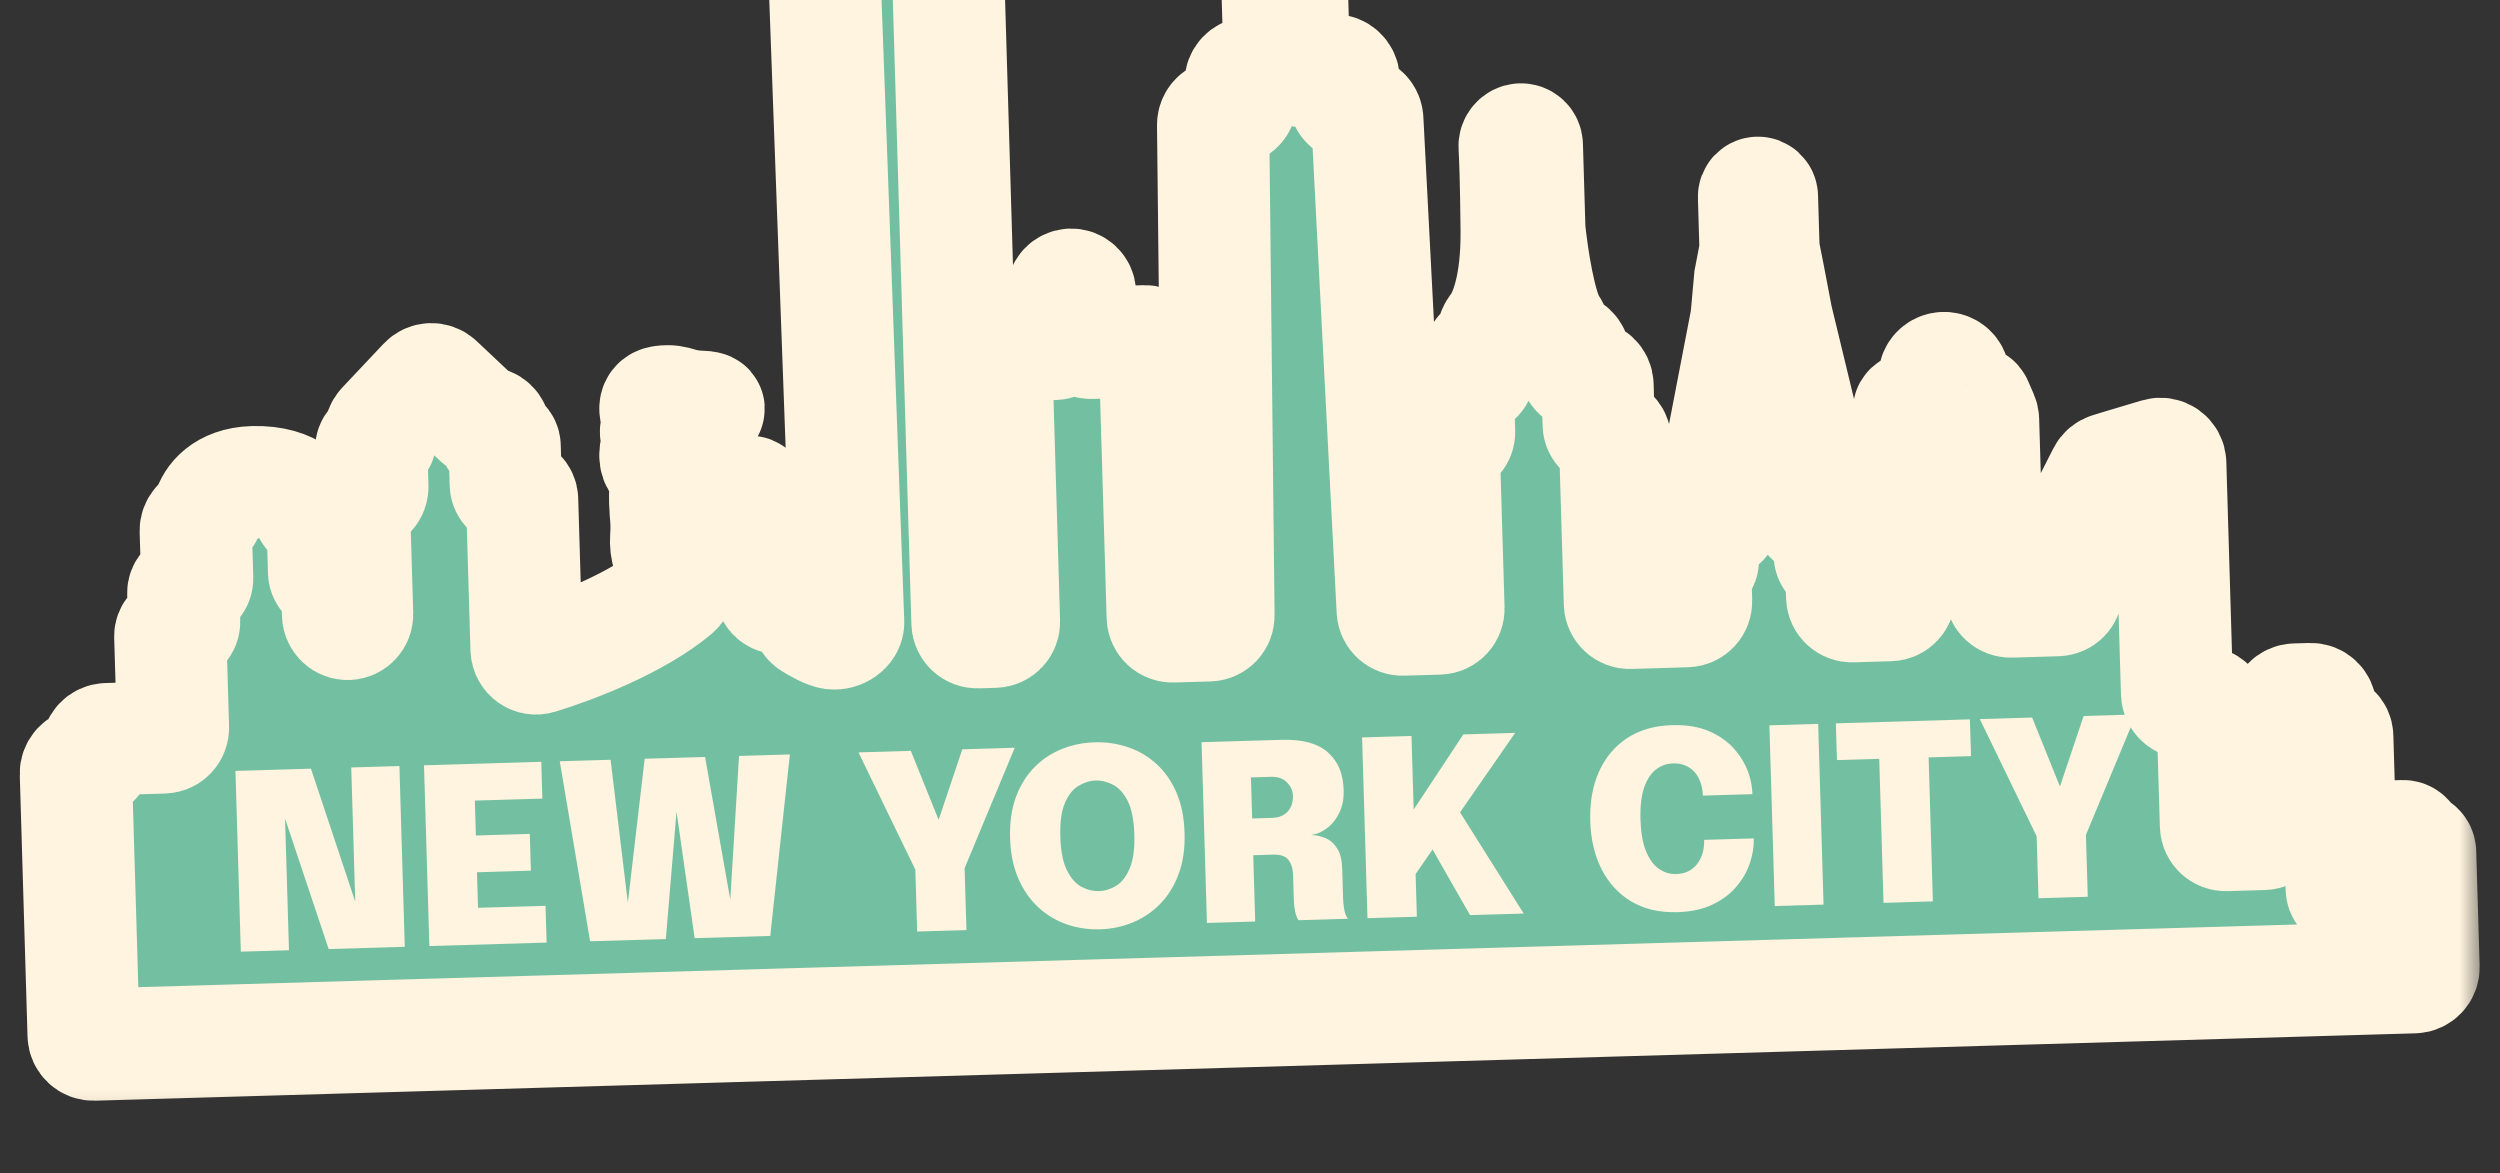 <svg width="98" height="46" viewBox="0 0 98 46" fill="none" xmlns="http://www.w3.org/2000/svg">
<rect x="0" y="0" width="98" height="46" fill="#333333" stroke="none"/>
<mask id="path-1-outside-1_26131_3819" maskUnits="userSpaceOnUse" x="-1.074" y="-7.768" width="98.413" height="51.86" fill="black">
<rect fill="white" x="-1.074" y="-7.768" width="98.413" height="51.86"/>
<path d="M2.974 30.326L3.278 40.578C3.285 40.788 3.46 40.954 3.671 40.948L94.632 38.307C94.843 38.3 95.009 38.125 95.003 37.914L94.869 33.411C94.865 33.29 94.765 33.196 94.644 33.199C94.524 33.203 94.424 33.108 94.42 32.988C94.417 32.868 94.316 32.773 94.196 32.777L93.2 32.806C93.08 32.81 92.985 32.91 92.989 33.031C92.993 33.151 92.898 33.251 92.778 33.255L92.622 33.26C92.416 33.266 92.254 33.438 92.26 33.644L92.295 34.826C92.299 34.964 92.191 35.078 92.053 35.083C91.916 35.087 91.801 34.978 91.797 34.841L91.731 32.601L91.62 28.867C91.615 28.695 91.471 28.56 91.299 28.565C91.127 28.57 90.984 28.435 90.979 28.264L90.964 27.774C90.958 27.563 90.782 27.397 90.572 27.404L89.965 27.422C89.755 27.428 89.589 27.604 89.595 27.814L89.61 28.304C89.615 28.476 89.48 28.619 89.308 28.625C89.136 28.63 89.001 28.773 89.006 28.945L89.106 32.297C89.112 32.508 88.946 32.684 88.736 32.69L87.258 32.734C87.048 32.74 86.872 32.574 86.866 32.364L86.733 27.899C86.727 27.689 86.551 27.523 86.34 27.529L85.734 27.547C85.523 27.554 85.347 27.388 85.341 27.177L85.073 18.161C85.066 17.91 84.823 17.735 84.583 17.807L83.207 18.218L82.683 18.378C82.584 18.408 82.501 18.477 82.454 18.57L81.152 21.135C81.128 21.183 81.114 21.235 81.111 21.288L81.015 23.164C81.005 23.363 80.844 23.52 80.646 23.526L78.827 23.58C78.617 23.586 78.441 23.42 78.435 23.21L78.351 20.389C78.348 20.288 78.305 20.192 78.231 20.122L77.948 19.856C77.875 19.787 77.832 19.691 77.829 19.59L77.736 16.461C77.734 16.413 77.724 16.365 77.704 16.32L77.484 15.813C77.427 15.682 77.24 15.682 77.184 15.814C77.121 15.961 76.908 15.941 76.874 15.785L76.767 15.295L76.572 14.691C76.453 14.323 75.925 14.345 75.837 14.722L75.663 15.471C75.656 15.501 75.646 15.529 75.632 15.556L75.378 16.064C75.322 16.176 75.162 16.175 75.106 16.063C75.043 15.933 74.85 15.958 74.822 16.1L74.753 16.446C74.749 16.466 74.747 16.487 74.748 16.507L74.842 19.679C74.845 19.78 74.808 19.878 74.738 19.952L74.472 20.234C74.403 20.308 74.365 20.406 74.368 20.507L74.452 23.328C74.458 23.539 74.293 23.715 74.082 23.721L72.605 23.765C72.394 23.771 72.218 23.605 72.212 23.395L72.176 22.189C72.172 22.069 72.072 21.974 71.952 21.978C71.832 21.982 71.731 21.887 71.728 21.767L71.699 20.81C71.693 20.599 71.517 20.434 71.307 20.44L71.26 20.441C71.049 20.448 70.874 20.282 70.868 20.072L70.782 17.194C70.781 17.168 70.778 17.142 70.772 17.116L69.645 12.455L69.35 10.907L69.136 9.823C69.132 9.803 69.129 9.782 69.129 9.761L69.068 7.708C69.065 7.622 68.993 7.554 68.907 7.557C68.822 7.559 68.754 7.631 68.757 7.717L68.817 9.76C68.818 9.787 68.816 9.815 68.811 9.843L68.603 10.929L68.462 12.49L67.553 17.209C67.548 17.237 67.546 17.265 67.546 17.293L67.632 20.168C67.638 20.378 67.472 20.554 67.262 20.56L67.091 20.565C66.88 20.572 66.715 20.747 66.721 20.958L66.751 21.977C66.754 22.063 66.686 22.134 66.6 22.137C66.514 22.14 66.447 22.211 66.449 22.297L66.487 23.565C66.493 23.776 66.328 23.951 66.117 23.957L63.893 24.024C63.682 24.03 63.506 23.864 63.5 23.654L63.31 17.252C63.305 17.08 63.161 16.945 62.989 16.95C62.818 16.955 62.674 16.82 62.669 16.648L62.623 15.101C62.617 14.89 62.441 14.724 62.231 14.731L62.122 14.734C61.911 14.74 61.736 14.575 61.729 14.364L61.718 13.998C61.712 13.792 61.54 13.63 61.334 13.636C61.128 13.642 60.956 13.48 60.95 13.274L60.944 13.084C60.941 12.968 60.882 12.862 60.815 12.767C60.371 12.134 60.058 10.051 59.951 9.006L59.852 5.688C59.848 5.562 59.743 5.462 59.617 5.466C59.476 5.47 59.363 5.601 59.372 5.742C59.399 6.171 59.434 7.143 59.453 9.021C59.475 11.249 58.984 12.41 58.644 12.836C58.569 12.93 58.514 13.043 58.517 13.163L58.526 13.44C58.53 13.594 58.408 13.723 58.254 13.728C58.099 13.732 57.977 13.861 57.982 14.016L57.998 14.537C58.004 14.748 57.838 14.924 57.628 14.93L57.519 14.933C57.308 14.939 57.143 15.115 57.149 15.326L57.197 16.936C57.202 17.107 57.067 17.251 56.895 17.256C56.723 17.261 56.588 17.404 56.593 17.576L56.78 23.853C56.786 24.064 56.62 24.24 56.41 24.246L54.986 24.288C54.779 24.294 54.605 24.134 54.594 23.927L53.599 4.692C53.592 4.55 53.507 4.425 53.379 4.365L52.917 4.151C52.786 4.091 52.701 3.961 52.696 3.817L52.676 3.127C52.67 2.916 52.494 2.751 52.283 2.757L51.117 2.791C50.906 2.798 50.73 2.632 50.724 2.422L50.559 -3.14C50.554 -3.295 50.425 -3.416 50.271 -3.412C50.116 -3.407 49.994 -3.278 49.999 -3.123L50.164 2.438C50.17 2.649 50.005 2.824 49.794 2.831L49.001 2.854C48.791 2.861 48.625 3.036 48.631 3.247L48.651 3.912C48.656 4.069 48.563 4.213 48.418 4.274L47.787 4.542C47.645 4.602 47.553 4.742 47.554 4.897L47.764 24.128C47.766 24.336 47.602 24.508 47.394 24.514L45.971 24.556C45.761 24.562 45.585 24.397 45.579 24.186L45.269 13.748C45.262 13.537 45.087 13.372 44.876 13.378L42.776 13.44C42.566 13.447 42.39 13.281 42.383 13.07L42.337 11.492C42.331 11.303 42.173 11.154 41.984 11.159C41.795 11.165 41.647 11.323 41.652 11.512L41.699 13.091C41.705 13.301 41.54 13.477 41.329 13.483L39.416 13.54C39.205 13.546 39.04 13.722 39.046 13.933L39.356 24.371C39.362 24.582 39.197 24.758 38.986 24.764L38.318 24.784C38.107 24.79 37.931 24.624 37.925 24.414L37.139 -2.017C37.133 -2.228 36.957 -2.393 36.747 -2.387L32.658 -2.265C32.447 -2.259 32.281 -2.082 32.288 -1.87L33.248 24.383C33.258 24.66 32.918 24.865 32.643 24.828C32.432 24.799 32.081 24.608 31.802 24.435C31.633 24.33 31.591 24.107 31.7 23.941C31.819 23.76 31.757 23.516 31.566 23.414L31.278 23.26C31.133 23.183 30.956 23.207 30.837 23.32L30.809 23.345C30.641 23.504 30.37 23.477 30.262 23.273C30.172 23.102 30.095 22.919 30.091 22.786C30.085 22.579 29.821 22.338 29.622 22.194C29.552 22.142 29.495 22.073 29.468 21.99C29.354 21.644 29.207 21.131 29.295 21.128C29.371 21.126 29.421 20.878 29.446 20.669C29.459 20.562 29.512 20.462 29.597 20.396L29.894 20.164C30.069 20.027 29.989 19.748 29.768 19.725L29.651 19.713C29.546 19.702 29.48 19.592 29.521 19.494C29.583 19.348 29.416 19.213 29.285 19.302L29.113 19.42C28.993 19.502 28.828 19.448 28.781 19.31L28.757 19.242C28.676 19.008 28.352 18.991 28.247 19.216L28.217 19.282C28.142 19.445 27.931 19.489 27.796 19.372L27.685 19.274C27.524 19.133 27.276 19.281 27.325 19.49C27.356 19.626 27.255 19.756 27.116 19.76L27.025 19.763C26.904 19.767 26.794 19.696 26.745 19.585L26.488 18.994C26.447 18.9 26.447 18.793 26.482 18.697C26.56 18.484 26.654 18.187 26.649 18.03C26.642 17.781 26.382 17.415 26.625 17.221C26.85 17.042 26.753 16.541 27.023 16.439C27.61 16.216 28.098 15.968 27.521 15.949C26.524 15.916 26.579 15.666 25.958 15.746C25.535 15.801 25.697 16.235 25.888 16.538C25.933 16.609 25.902 16.706 25.822 16.732C25.72 16.764 25.691 16.929 25.735 17.026C25.781 17.128 25.802 17.264 25.759 17.434C25.648 17.873 25.653 18.06 25.91 18.301C26.166 18.543 26.058 19.107 26.075 19.667C26.091 20.227 26.159 20.412 26.116 21.036C26.072 21.66 26.264 21.841 26.33 21.963C26.384 22.063 26.191 22.212 26.497 22.588C26.638 22.762 26.654 23.02 26.481 23.164C24.99 24.414 22.546 25.36 21.119 25.797C20.883 25.869 20.649 25.695 20.641 25.448L20.467 19.584C20.462 19.412 20.319 19.277 20.147 19.282C19.975 19.287 19.831 19.152 19.826 18.98L19.782 17.487C19.779 17.384 19.693 17.303 19.59 17.306C19.487 17.309 19.401 17.228 19.397 17.125L19.391 16.917C19.386 16.722 19.223 16.569 19.029 16.575C18.935 16.578 18.845 16.543 18.777 16.479L17.174 14.969C17.021 14.825 16.779 14.832 16.635 14.985L15.012 16.707C14.943 16.781 14.906 16.879 14.909 16.98L14.915 17.196C14.918 17.299 14.837 17.385 14.734 17.388C14.631 17.391 14.55 17.477 14.553 17.58L14.597 19.073C14.604 19.28 14.441 19.452 14.235 19.458C14.029 19.464 13.867 19.636 13.873 19.842L13.999 24.074C14.005 24.28 13.842 24.452 13.636 24.458C13.43 24.464 13.258 24.302 13.252 24.096L13.217 22.914C13.213 22.776 13.098 22.668 12.96 22.672C12.823 22.676 12.708 22.568 12.704 22.431L12.653 20.726C12.649 20.587 12.569 20.464 12.454 20.388C12.272 20.268 12.074 20.101 12.07 19.958C12.063 19.709 11.539 18.853 9.921 18.901C8.748 18.936 8.29 19.597 8.176 20.015C8.155 20.093 8.122 20.169 8.067 20.227L7.777 20.535C7.708 20.608 7.67 20.706 7.673 20.808L7.729 22.672C7.733 22.827 7.612 22.956 7.457 22.96C7.302 22.965 7.181 23.094 7.185 23.249L7.219 24.369C7.223 24.523 7.102 24.652 6.947 24.657C6.792 24.662 6.671 24.791 6.675 24.945L6.781 28.516C6.788 28.726 6.622 28.902 6.411 28.908L4.187 28.974C3.976 28.98 3.811 29.156 3.817 29.367L3.822 29.538C3.828 29.748 3.663 29.924 3.452 29.93L3.344 29.933C3.133 29.94 2.967 30.116 2.974 30.326Z"/>
</mask>
<path d="M2.974 30.326L3.278 40.578C3.285 40.788 3.46 40.954 3.671 40.948L94.632 38.307C94.843 38.3 95.009 38.125 95.003 37.914L94.869 33.411C94.865 33.29 94.765 33.196 94.644 33.199C94.524 33.203 94.424 33.108 94.42 32.988C94.417 32.868 94.316 32.773 94.196 32.777L93.2 32.806C93.08 32.81 92.985 32.91 92.989 33.031C92.993 33.151 92.898 33.251 92.778 33.255L92.622 33.26C92.416 33.266 92.254 33.438 92.26 33.644L92.295 34.826C92.299 34.964 92.191 35.078 92.053 35.083C91.916 35.087 91.801 34.978 91.797 34.841L91.731 32.601L91.62 28.867C91.615 28.695 91.471 28.56 91.299 28.565C91.127 28.57 90.984 28.435 90.979 28.264L90.964 27.774C90.958 27.563 90.782 27.397 90.572 27.404L89.965 27.422C89.755 27.428 89.589 27.604 89.595 27.814L89.61 28.304C89.615 28.476 89.48 28.619 89.308 28.625C89.136 28.63 89.001 28.773 89.006 28.945L89.106 32.297C89.112 32.508 88.946 32.684 88.736 32.69L87.258 32.734C87.048 32.74 86.872 32.574 86.866 32.364L86.733 27.899C86.727 27.689 86.551 27.523 86.34 27.529L85.734 27.547C85.523 27.554 85.347 27.388 85.341 27.177L85.073 18.161C85.066 17.91 84.823 17.735 84.583 17.807L83.207 18.218L82.683 18.378C82.584 18.408 82.501 18.477 82.454 18.57L81.152 21.135C81.128 21.183 81.114 21.235 81.111 21.288L81.015 23.164C81.005 23.363 80.844 23.52 80.646 23.526L78.827 23.58C78.617 23.586 78.441 23.42 78.435 23.21L78.351 20.389C78.348 20.288 78.305 20.192 78.231 20.122L77.948 19.856C77.875 19.787 77.832 19.691 77.829 19.59L77.736 16.461C77.734 16.413 77.724 16.365 77.704 16.32L77.484 15.813C77.427 15.682 77.24 15.682 77.184 15.814C77.121 15.961 76.908 15.941 76.874 15.785L76.767 15.295L76.572 14.691C76.453 14.323 75.925 14.345 75.837 14.722L75.663 15.471C75.656 15.501 75.646 15.529 75.632 15.556L75.378 16.064C75.322 16.176 75.162 16.175 75.106 16.063C75.043 15.933 74.85 15.958 74.822 16.1L74.753 16.446C74.749 16.466 74.747 16.487 74.748 16.507L74.842 19.679C74.845 19.78 74.808 19.878 74.738 19.952L74.472 20.234C74.403 20.308 74.365 20.406 74.368 20.507L74.452 23.328C74.458 23.539 74.293 23.715 74.082 23.721L72.605 23.765C72.394 23.771 72.218 23.605 72.212 23.395L72.176 22.189C72.172 22.069 72.072 21.974 71.952 21.978C71.832 21.982 71.731 21.887 71.728 21.767L71.699 20.81C71.693 20.599 71.517 20.434 71.307 20.44L71.26 20.441C71.049 20.448 70.874 20.282 70.868 20.072L70.782 17.194C70.781 17.168 70.778 17.142 70.772 17.116L69.645 12.455L69.35 10.907L69.136 9.823C69.132 9.803 69.129 9.782 69.129 9.761L69.068 7.708C69.065 7.622 68.993 7.554 68.907 7.557C68.822 7.559 68.754 7.631 68.757 7.717L68.817 9.76C68.818 9.787 68.816 9.815 68.811 9.843L68.603 10.929L68.462 12.49L67.553 17.209C67.548 17.237 67.546 17.265 67.546 17.293L67.632 20.168C67.638 20.378 67.472 20.554 67.262 20.56L67.091 20.565C66.88 20.572 66.715 20.747 66.721 20.958L66.751 21.977C66.754 22.063 66.686 22.134 66.6 22.137C66.514 22.14 66.447 22.211 66.449 22.297L66.487 23.565C66.493 23.776 66.328 23.951 66.117 23.957L63.893 24.024C63.682 24.03 63.506 23.864 63.5 23.654L63.31 17.252C63.305 17.08 63.161 16.945 62.989 16.95C62.818 16.955 62.674 16.82 62.669 16.648L62.623 15.101C62.617 14.89 62.441 14.724 62.231 14.731L62.122 14.734C61.911 14.74 61.736 14.575 61.729 14.364L61.718 13.998C61.712 13.792 61.54 13.63 61.334 13.636C61.128 13.642 60.956 13.48 60.95 13.274L60.944 13.084C60.941 12.968 60.882 12.862 60.815 12.767C60.371 12.134 60.058 10.051 59.951 9.006L59.852 5.688C59.848 5.562 59.743 5.462 59.617 5.466C59.476 5.47 59.363 5.601 59.372 5.742C59.399 6.171 59.434 7.143 59.453 9.021C59.475 11.249 58.984 12.41 58.644 12.836C58.569 12.93 58.514 13.043 58.517 13.163L58.526 13.44C58.53 13.594 58.408 13.723 58.254 13.728C58.099 13.732 57.977 13.861 57.982 14.016L57.998 14.537C58.004 14.748 57.838 14.924 57.628 14.93L57.519 14.933C57.308 14.939 57.143 15.115 57.149 15.326L57.197 16.936C57.202 17.107 57.067 17.251 56.895 17.256C56.723 17.261 56.588 17.404 56.593 17.576L56.78 23.853C56.786 24.064 56.62 24.24 56.41 24.246L54.986 24.288C54.779 24.294 54.605 24.134 54.594 23.927L53.599 4.692C53.592 4.55 53.507 4.425 53.379 4.365L52.917 4.151C52.786 4.091 52.701 3.961 52.696 3.817L52.676 3.127C52.67 2.916 52.494 2.751 52.283 2.757L51.117 2.791C50.906 2.798 50.73 2.632 50.724 2.422L50.559 -3.14C50.554 -3.295 50.425 -3.416 50.271 -3.412C50.116 -3.407 49.994 -3.278 49.999 -3.123L50.164 2.438C50.17 2.649 50.005 2.824 49.794 2.831L49.001 2.854C48.791 2.861 48.625 3.036 48.631 3.247L48.651 3.912C48.656 4.069 48.563 4.213 48.418 4.274L47.787 4.542C47.645 4.602 47.553 4.742 47.554 4.897L47.764 24.128C47.766 24.336 47.602 24.508 47.394 24.514L45.971 24.556C45.761 24.562 45.585 24.397 45.579 24.186L45.269 13.748C45.262 13.537 45.087 13.372 44.876 13.378L42.776 13.44C42.566 13.447 42.39 13.281 42.383 13.07L42.337 11.492C42.331 11.303 42.173 11.154 41.984 11.159C41.795 11.165 41.647 11.323 41.652 11.512L41.699 13.091C41.705 13.301 41.54 13.477 41.329 13.483L39.416 13.54C39.205 13.546 39.04 13.722 39.046 13.933L39.356 24.371C39.362 24.582 39.197 24.758 38.986 24.764L38.318 24.784C38.107 24.79 37.931 24.624 37.925 24.414L37.139 -2.017C37.133 -2.228 36.957 -2.393 36.747 -2.387L32.658 -2.265C32.447 -2.259 32.281 -2.082 32.288 -1.87L33.248 24.383C33.258 24.66 32.918 24.865 32.643 24.828C32.432 24.799 32.081 24.608 31.802 24.435C31.633 24.33 31.591 24.107 31.7 23.941C31.819 23.76 31.757 23.516 31.566 23.414L31.278 23.26C31.133 23.183 30.956 23.207 30.837 23.32L30.809 23.345C30.641 23.504 30.37 23.477 30.262 23.273C30.172 23.102 30.095 22.919 30.091 22.786C30.085 22.579 29.821 22.338 29.622 22.194C29.552 22.142 29.495 22.073 29.468 21.99C29.354 21.644 29.207 21.131 29.295 21.128C29.371 21.126 29.421 20.878 29.446 20.669C29.459 20.562 29.512 20.462 29.597 20.396L29.894 20.164C30.069 20.027 29.989 19.748 29.768 19.725L29.651 19.713C29.546 19.702 29.48 19.592 29.521 19.494C29.583 19.348 29.416 19.213 29.285 19.302L29.113 19.42C28.993 19.502 28.828 19.448 28.781 19.31L28.757 19.242C28.676 19.008 28.352 18.991 28.247 19.216L28.217 19.282C28.142 19.445 27.931 19.489 27.796 19.372L27.685 19.274C27.524 19.133 27.276 19.281 27.325 19.49C27.356 19.626 27.255 19.756 27.116 19.76L27.025 19.763C26.904 19.767 26.794 19.696 26.745 19.585L26.488 18.994C26.447 18.9 26.447 18.793 26.482 18.697C26.56 18.484 26.654 18.187 26.649 18.03C26.642 17.781 26.382 17.415 26.625 17.221C26.85 17.042 26.753 16.541 27.023 16.439C27.61 16.216 28.098 15.968 27.521 15.949C26.524 15.916 26.579 15.666 25.958 15.746C25.535 15.801 25.697 16.235 25.888 16.538C25.933 16.609 25.902 16.706 25.822 16.732C25.72 16.764 25.691 16.929 25.735 17.026C25.781 17.128 25.802 17.264 25.759 17.434C25.648 17.873 25.653 18.06 25.91 18.301C26.166 18.543 26.058 19.107 26.075 19.667C26.091 20.227 26.159 20.412 26.116 21.036C26.072 21.66 26.264 21.841 26.33 21.963C26.384 22.063 26.191 22.212 26.497 22.588C26.638 22.762 26.654 23.02 26.481 23.164C24.99 24.414 22.546 25.36 21.119 25.797C20.883 25.869 20.649 25.695 20.641 25.448L20.467 19.584C20.462 19.412 20.319 19.277 20.147 19.282C19.975 19.287 19.831 19.152 19.826 18.98L19.782 17.487C19.779 17.384 19.693 17.303 19.59 17.306C19.487 17.309 19.401 17.228 19.397 17.125L19.391 16.917C19.386 16.722 19.223 16.569 19.029 16.575C18.935 16.578 18.845 16.543 18.777 16.479L17.174 14.969C17.021 14.825 16.779 14.832 16.635 14.985L15.012 16.707C14.943 16.781 14.906 16.879 14.909 16.98L14.915 17.196C14.918 17.299 14.837 17.385 14.734 17.388C14.631 17.391 14.55 17.477 14.553 17.58L14.597 19.073C14.604 19.28 14.441 19.452 14.235 19.458C14.029 19.464 13.867 19.636 13.873 19.842L13.999 24.074C14.005 24.28 13.842 24.452 13.636 24.458C13.43 24.464 13.258 24.302 13.252 24.096L13.217 22.914C13.213 22.776 13.098 22.668 12.96 22.672C12.823 22.676 12.708 22.568 12.704 22.431L12.653 20.726C12.649 20.587 12.569 20.464 12.454 20.388C12.272 20.268 12.074 20.101 12.07 19.958C12.063 19.709 11.539 18.853 9.921 18.901C8.748 18.936 8.29 19.597 8.176 20.015C8.155 20.093 8.122 20.169 8.067 20.227L7.777 20.535C7.708 20.608 7.67 20.706 7.673 20.808L7.729 22.672C7.733 22.827 7.612 22.956 7.457 22.96C7.302 22.965 7.181 23.094 7.185 23.249L7.219 24.369C7.223 24.523 7.102 24.652 6.947 24.657C6.792 24.662 6.671 24.791 6.675 24.945L6.781 28.516C6.788 28.726 6.622 28.902 6.411 28.908L4.187 28.974C3.976 28.98 3.811 29.156 3.817 29.367L3.822 29.538C3.828 29.748 3.663 29.924 3.452 29.93L3.344 29.933C3.133 29.94 2.967 30.116 2.974 30.326Z" fill="#73BFA1"/>
<path d="M2.974 30.326L3.278 40.578C3.285 40.788 3.46 40.954 3.671 40.948L94.632 38.307C94.843 38.3 95.009 38.125 95.003 37.914L94.869 33.411C94.865 33.29 94.765 33.196 94.644 33.199C94.524 33.203 94.424 33.108 94.42 32.988C94.417 32.868 94.316 32.773 94.196 32.777L93.2 32.806C93.08 32.81 92.985 32.91 92.989 33.031C92.993 33.151 92.898 33.251 92.778 33.255L92.622 33.26C92.416 33.266 92.254 33.438 92.26 33.644L92.295 34.826C92.299 34.964 92.191 35.078 92.053 35.083C91.916 35.087 91.801 34.978 91.797 34.841L91.731 32.601L91.62 28.867C91.615 28.695 91.471 28.56 91.299 28.565C91.127 28.57 90.984 28.435 90.979 28.264L90.964 27.774C90.958 27.563 90.782 27.397 90.572 27.404L89.965 27.422C89.755 27.428 89.589 27.604 89.595 27.814L89.61 28.304C89.615 28.476 89.48 28.619 89.308 28.625C89.136 28.63 89.001 28.773 89.006 28.945L89.106 32.297C89.112 32.508 88.946 32.684 88.736 32.69L87.258 32.734C87.048 32.74 86.872 32.574 86.866 32.364L86.733 27.899C86.727 27.689 86.551 27.523 86.34 27.529L85.734 27.547C85.523 27.554 85.347 27.388 85.341 27.177L85.073 18.161C85.066 17.91 84.823 17.735 84.583 17.807L83.207 18.218L82.683 18.378C82.584 18.408 82.501 18.477 82.454 18.57L81.152 21.135C81.128 21.183 81.114 21.235 81.111 21.288L81.015 23.164C81.005 23.363 80.844 23.52 80.646 23.526L78.827 23.58C78.617 23.586 78.441 23.42 78.435 23.21L78.351 20.389C78.348 20.288 78.305 20.192 78.231 20.122L77.948 19.856C77.875 19.787 77.832 19.691 77.829 19.59L77.736 16.461C77.734 16.413 77.724 16.365 77.704 16.32L77.484 15.813C77.427 15.682 77.24 15.682 77.184 15.814C77.121 15.961 76.908 15.941 76.874 15.785L76.767 15.295L76.572 14.691C76.453 14.323 75.925 14.345 75.837 14.722L75.663 15.471C75.656 15.501 75.646 15.529 75.632 15.556L75.378 16.064C75.322 16.176 75.162 16.175 75.106 16.063C75.043 15.933 74.85 15.958 74.822 16.1L74.753 16.446C74.749 16.466 74.747 16.487 74.748 16.507L74.842 19.679C74.845 19.78 74.808 19.878 74.738 19.952L74.472 20.234C74.403 20.308 74.365 20.406 74.368 20.507L74.452 23.328C74.458 23.539 74.293 23.715 74.082 23.721L72.605 23.765C72.394 23.771 72.218 23.605 72.212 23.395L72.176 22.189C72.172 22.069 72.072 21.974 71.952 21.978C71.832 21.982 71.731 21.887 71.728 21.767L71.699 20.81C71.693 20.599 71.517 20.434 71.307 20.44L71.26 20.441C71.049 20.448 70.874 20.282 70.868 20.072L70.782 17.194C70.781 17.168 70.778 17.142 70.772 17.116L69.645 12.455L69.35 10.907L69.136 9.823C69.132 9.803 69.129 9.782 69.129 9.761L69.068 7.708C69.065 7.622 68.993 7.554 68.907 7.557C68.822 7.559 68.754 7.631 68.757 7.717L68.817 9.76C68.818 9.787 68.816 9.815 68.811 9.843L68.603 10.929L68.462 12.49L67.553 17.209C67.548 17.237 67.546 17.265 67.546 17.293L67.632 20.168C67.638 20.378 67.472 20.554 67.262 20.56L67.091 20.565C66.88 20.572 66.715 20.747 66.721 20.958L66.751 21.977C66.754 22.063 66.686 22.134 66.6 22.137C66.514 22.14 66.447 22.211 66.449 22.297L66.487 23.565C66.493 23.776 66.328 23.951 66.117 23.957L63.893 24.024C63.682 24.03 63.506 23.864 63.5 23.654L63.31 17.252C63.305 17.08 63.161 16.945 62.989 16.95C62.818 16.955 62.674 16.82 62.669 16.648L62.623 15.101C62.617 14.89 62.441 14.724 62.231 14.731L62.122 14.734C61.911 14.74 61.736 14.575 61.729 14.364L61.718 13.998C61.712 13.792 61.54 13.63 61.334 13.636C61.128 13.642 60.956 13.48 60.95 13.274L60.944 13.084C60.941 12.968 60.882 12.862 60.815 12.767C60.371 12.134 60.058 10.051 59.951 9.006L59.852 5.688C59.848 5.562 59.743 5.462 59.617 5.466C59.476 5.47 59.363 5.601 59.372 5.742C59.399 6.171 59.434 7.143 59.453 9.021C59.475 11.249 58.984 12.41 58.644 12.836C58.569 12.93 58.514 13.043 58.517 13.163L58.526 13.44C58.53 13.594 58.408 13.723 58.254 13.728C58.099 13.732 57.977 13.861 57.982 14.016L57.998 14.537C58.004 14.748 57.838 14.924 57.628 14.93L57.519 14.933C57.308 14.939 57.143 15.115 57.149 15.326L57.197 16.936C57.202 17.107 57.067 17.251 56.895 17.256C56.723 17.261 56.588 17.404 56.593 17.576L56.78 23.853C56.786 24.064 56.62 24.24 56.41 24.246L54.986 24.288C54.779 24.294 54.605 24.134 54.594 23.927L53.599 4.692C53.592 4.55 53.507 4.425 53.379 4.365L52.917 4.151C52.786 4.091 52.701 3.961 52.696 3.817L52.676 3.127C52.67 2.916 52.494 2.751 52.283 2.757L51.117 2.791C50.906 2.798 50.73 2.632 50.724 2.422L50.559 -3.14C50.554 -3.295 50.425 -3.416 50.271 -3.412C50.116 -3.407 49.994 -3.278 49.999 -3.123L50.164 2.438C50.17 2.649 50.005 2.824 49.794 2.831L49.001 2.854C48.791 2.861 48.625 3.036 48.631 3.247L48.651 3.912C48.656 4.069 48.563 4.213 48.418 4.274L47.787 4.542C47.645 4.602 47.553 4.742 47.554 4.897L47.764 24.128C47.766 24.336 47.602 24.508 47.394 24.514L45.971 24.556C45.761 24.562 45.585 24.397 45.579 24.186L45.269 13.748C45.262 13.537 45.087 13.372 44.876 13.378L42.776 13.44C42.566 13.447 42.39 13.281 42.383 13.07L42.337 11.492C42.331 11.303 42.173 11.154 41.984 11.159C41.795 11.165 41.647 11.323 41.652 11.512L41.699 13.091C41.705 13.301 41.54 13.477 41.329 13.483L39.416 13.54C39.205 13.546 39.04 13.722 39.046 13.933L39.356 24.371C39.362 24.582 39.197 24.758 38.986 24.764L38.318 24.784C38.107 24.79 37.931 24.624 37.925 24.414L37.139 -2.017C37.133 -2.228 36.957 -2.393 36.747 -2.387L32.658 -2.265C32.447 -2.259 32.281 -2.082 32.288 -1.87L33.248 24.383C33.258 24.66 32.918 24.865 32.643 24.828C32.432 24.799 32.081 24.608 31.802 24.435C31.633 24.33 31.591 24.107 31.7 23.941C31.819 23.76 31.757 23.516 31.566 23.414L31.278 23.26C31.133 23.183 30.956 23.207 30.837 23.32L30.809 23.345C30.641 23.504 30.37 23.477 30.262 23.273C30.172 23.102 30.095 22.919 30.091 22.786C30.085 22.579 29.821 22.338 29.622 22.194C29.552 22.142 29.495 22.073 29.468 21.99C29.354 21.644 29.207 21.131 29.295 21.128C29.371 21.126 29.421 20.878 29.446 20.669C29.459 20.562 29.512 20.462 29.597 20.396L29.894 20.164C30.069 20.027 29.989 19.748 29.768 19.725L29.651 19.713C29.546 19.702 29.48 19.592 29.521 19.494C29.583 19.348 29.416 19.213 29.285 19.302L29.113 19.42C28.993 19.502 28.828 19.448 28.781 19.31L28.757 19.242C28.676 19.008 28.352 18.991 28.247 19.216L28.217 19.282C28.142 19.445 27.931 19.489 27.796 19.372L27.685 19.274C27.524 19.133 27.276 19.281 27.325 19.49C27.356 19.626 27.255 19.756 27.116 19.76L27.025 19.763C26.904 19.767 26.794 19.696 26.745 19.585L26.488 18.994C26.447 18.9 26.447 18.793 26.482 18.697C26.56 18.484 26.654 18.187 26.649 18.03C26.642 17.781 26.382 17.415 26.625 17.221C26.85 17.042 26.753 16.541 27.023 16.439C27.61 16.216 28.098 15.968 27.521 15.949C26.524 15.916 26.579 15.666 25.958 15.746C25.535 15.801 25.697 16.235 25.888 16.538C25.933 16.609 25.902 16.706 25.822 16.732C25.72 16.764 25.691 16.929 25.735 17.026C25.781 17.128 25.802 17.264 25.759 17.434C25.648 17.873 25.653 18.06 25.91 18.301C26.166 18.543 26.058 19.107 26.075 19.667C26.091 20.227 26.159 20.412 26.116 21.036C26.072 21.66 26.264 21.841 26.33 21.963C26.384 22.063 26.191 22.212 26.497 22.588C26.638 22.762 26.654 23.02 26.481 23.164C24.99 24.414 22.546 25.36 21.119 25.797C20.883 25.869 20.649 25.695 20.641 25.448L20.467 19.584C20.462 19.412 20.319 19.277 20.147 19.282C19.975 19.287 19.831 19.152 19.826 18.98L19.782 17.487C19.779 17.384 19.693 17.303 19.59 17.306C19.487 17.309 19.401 17.228 19.397 17.125L19.391 16.917C19.386 16.722 19.223 16.569 19.029 16.575C18.935 16.578 18.845 16.543 18.777 16.479L17.174 14.969C17.021 14.825 16.779 14.832 16.635 14.985L15.012 16.707C14.943 16.781 14.906 16.879 14.909 16.98L14.915 17.196C14.918 17.299 14.837 17.385 14.734 17.388C14.631 17.391 14.55 17.477 14.553 17.58L14.597 19.073C14.604 19.28 14.441 19.452 14.235 19.458C14.029 19.464 13.867 19.636 13.873 19.842L13.999 24.074C14.005 24.28 13.842 24.452 13.636 24.458C13.43 24.464 13.258 24.302 13.252 24.096L13.217 22.914C13.213 22.776 13.098 22.668 12.96 22.672C12.823 22.676 12.708 22.568 12.704 22.431L12.653 20.726C12.649 20.587 12.569 20.464 12.454 20.388C12.272 20.268 12.074 20.101 12.07 19.958C12.063 19.709 11.539 18.853 9.921 18.901C8.748 18.936 8.29 19.597 8.176 20.015C8.155 20.093 8.122 20.169 8.067 20.227L7.777 20.535C7.708 20.608 7.67 20.706 7.673 20.808L7.729 22.672C7.733 22.827 7.612 22.956 7.457 22.96C7.302 22.965 7.181 23.094 7.185 23.249L7.219 24.369C7.223 24.523 7.102 24.652 6.947 24.657C6.792 24.662 6.671 24.791 6.675 24.945L6.781 28.516C6.788 28.726 6.622 28.902 6.411 28.908L4.187 28.974C3.976 28.98 3.811 29.156 3.817 29.367L3.822 29.538C3.828 29.748 3.663 29.924 3.452 29.93L3.344 29.933C3.133 29.94 2.967 30.116 2.974 30.326Z" stroke="#FFF4DF" stroke-width="4.399" mask="url(#path-1-outside-1_26131_3819)"/>
<path d="M11.328 37.249L9.44 37.305L9.23 30.22L12.189 30.132L14.337 36.578L13.965 36.666L13.769 30.085L15.657 30.029L15.867 37.114L12.884 37.203L10.737 30.781L11.133 30.692L11.328 37.249ZM17.739 31.409L18.588 30.509L18.67 33.271L18.222 32.765L20.768 32.689L20.811 34.13L18.265 34.206L18.682 33.679L18.765 36.461L17.864 35.612L21.385 35.508L21.428 36.949L16.831 37.085L16.621 30L21.218 29.863L21.261 31.305L17.739 31.409ZM23.132 36.898L21.942 29.842L23.935 29.783L24.752 36.547L24.477 36.541L25.271 29.743L27.639 29.673L28.829 36.411L28.556 36.434L28.97 29.633L30.963 29.574L30.194 36.688L27.23 36.776L26.398 30.969L26.591 30.963L26.101 36.81L23.132 36.898ZM39.778 29.312L37.812 34.034L37.885 36.46L35.953 36.517L35.881 34.091L33.653 29.494L35.704 29.433L37.204 33.153L36.446 33.175L37.722 29.373L39.778 29.312ZM43.124 36.429C42.667 36.443 42.229 36.377 41.811 36.233C41.396 36.088 41.026 35.865 40.7 35.564C40.373 35.262 40.112 34.886 39.916 34.433C39.72 33.98 39.613 33.455 39.595 32.856C39.577 32.254 39.651 31.723 39.817 31.263C39.986 30.802 40.223 30.414 40.528 30.097C40.836 29.78 41.192 29.539 41.597 29.373C42.006 29.204 42.442 29.113 42.907 29.099C43.371 29.085 43.812 29.15 44.23 29.295C44.648 29.436 45.018 29.656 45.341 29.954C45.667 30.252 45.927 30.626 46.119 31.075C46.312 31.525 46.418 32.051 46.435 32.653C46.453 33.252 46.378 33.783 46.209 34.246C46.04 34.709 45.8 35.101 45.489 35.421C45.181 35.741 44.823 35.986 44.414 36.155C44.009 36.324 43.579 36.416 43.124 36.429ZM43.08 34.93C43.317 34.923 43.544 34.852 43.761 34.718C43.981 34.58 44.157 34.35 44.289 34.029C44.423 33.708 44.483 33.268 44.466 32.711C44.449 32.151 44.364 31.717 44.211 31.411C44.058 31.101 43.868 30.887 43.644 30.769C43.419 30.648 43.188 30.59 42.951 30.597C42.717 30.604 42.49 30.675 42.27 30.81C42.053 30.941 41.877 31.166 41.742 31.484C41.607 31.799 41.548 32.237 41.565 32.797C41.581 33.358 41.666 33.794 41.82 34.107C41.973 34.417 42.163 34.634 42.387 34.759C42.615 34.88 42.846 34.937 43.08 34.93ZM47.312 36.18L47.101 29.094L50.243 29.001C51.05 28.977 51.651 29.139 52.046 29.486C52.444 29.83 52.652 30.32 52.671 30.958C52.682 31.316 52.622 31.624 52.492 31.881C52.362 32.138 52.196 32.339 51.995 32.483C51.794 32.626 51.593 32.709 51.392 32.731C51.601 32.738 51.796 32.782 51.978 32.863C52.16 32.944 52.308 33.079 52.423 33.268C52.54 33.454 52.604 33.708 52.614 34.032C52.62 34.236 52.625 34.432 52.631 34.618C52.636 34.803 52.642 34.999 52.648 35.204C52.653 35.373 52.671 35.535 52.701 35.688C52.734 35.837 52.781 35.947 52.841 36.015L50.9 36.073C50.846 35.994 50.803 35.882 50.77 35.736C50.74 35.589 50.722 35.431 50.717 35.261C50.712 35.085 50.707 34.926 50.703 34.785C50.699 34.645 50.694 34.486 50.689 34.31C50.681 34.054 50.621 33.854 50.508 33.709C50.394 33.562 50.195 33.493 49.91 33.501L48.623 33.54L49.11 32.934L49.204 36.123L47.312 36.18ZM49.105 32.761L48.58 32.099L49.887 32.06C50.05 32.055 50.191 32.017 50.311 31.946C50.434 31.875 50.527 31.776 50.591 31.649C50.657 31.519 50.688 31.369 50.683 31.199C50.677 30.991 50.596 30.813 50.441 30.663C50.289 30.514 50.085 30.443 49.829 30.451L48.484 30.491L49.019 29.898L49.105 32.761ZM56.739 32.558L56.752 31.077L59.73 35.811L57.626 35.873L55.749 32.587L56.584 32.678L55.344 34.479L55.462 33.269L55.541 35.935L53.605 35.993L53.394 28.907L55.33 28.85L55.435 32.385L55.075 32.252L57.362 28.789L59.394 28.729L56.739 32.558ZM68.748 32.865C68.757 33.188 68.705 33.517 68.59 33.85C68.478 34.18 68.299 34.487 68.054 34.77C67.813 35.053 67.501 35.285 67.118 35.466C66.739 35.644 66.285 35.741 65.757 35.757C65.062 35.777 64.462 35.639 63.956 35.344C63.453 35.044 63.063 34.623 62.784 34.08C62.508 33.537 62.359 32.905 62.338 32.185C62.316 31.464 62.427 30.826 62.67 30.271C62.917 29.712 63.282 29.27 63.766 28.945C64.253 28.62 64.844 28.447 65.539 28.426C66.115 28.409 66.61 28.492 67.022 28.675C67.438 28.858 67.774 29.105 68.03 29.415C68.289 29.724 68.472 30.059 68.579 30.418C68.65 30.662 68.689 30.9 68.696 31.131L66.751 31.188C66.748 31.086 66.739 30.996 66.724 30.92C66.689 30.713 66.621 30.534 66.52 30.383C66.419 30.232 66.289 30.117 66.13 30.038C65.974 29.956 65.791 29.919 65.583 29.925C65.334 29.932 65.11 30.013 64.913 30.166C64.715 30.319 64.56 30.556 64.448 30.877C64.339 31.198 64.292 31.614 64.307 32.126C64.323 32.636 64.394 33.048 64.522 33.365C64.653 33.682 64.822 33.912 65.028 34.057C65.234 34.201 65.463 34.27 65.712 34.263C65.892 34.257 66.049 34.221 66.185 34.152C66.324 34.081 66.44 33.984 66.532 33.863C66.625 33.742 66.694 33.602 66.741 33.444C66.787 33.282 66.808 33.108 66.802 32.922L68.748 32.865ZM69.571 35.518L69.36 28.433L71.272 28.376L71.483 35.461L69.571 35.518ZM77.264 29.64L74.727 29.716L75.576 28.815L75.769 35.334L73.834 35.392L73.64 28.873L74.54 29.721L72.008 29.796L71.966 28.355L77.221 28.199L77.264 29.64ZM83.734 28.006L81.768 32.728L81.841 35.154L79.909 35.211L79.837 32.785L77.609 28.188L79.66 28.127L81.16 31.847L80.401 31.869L81.678 28.067L83.734 28.006Z" fill="#FFF4DF"/>
</svg>
